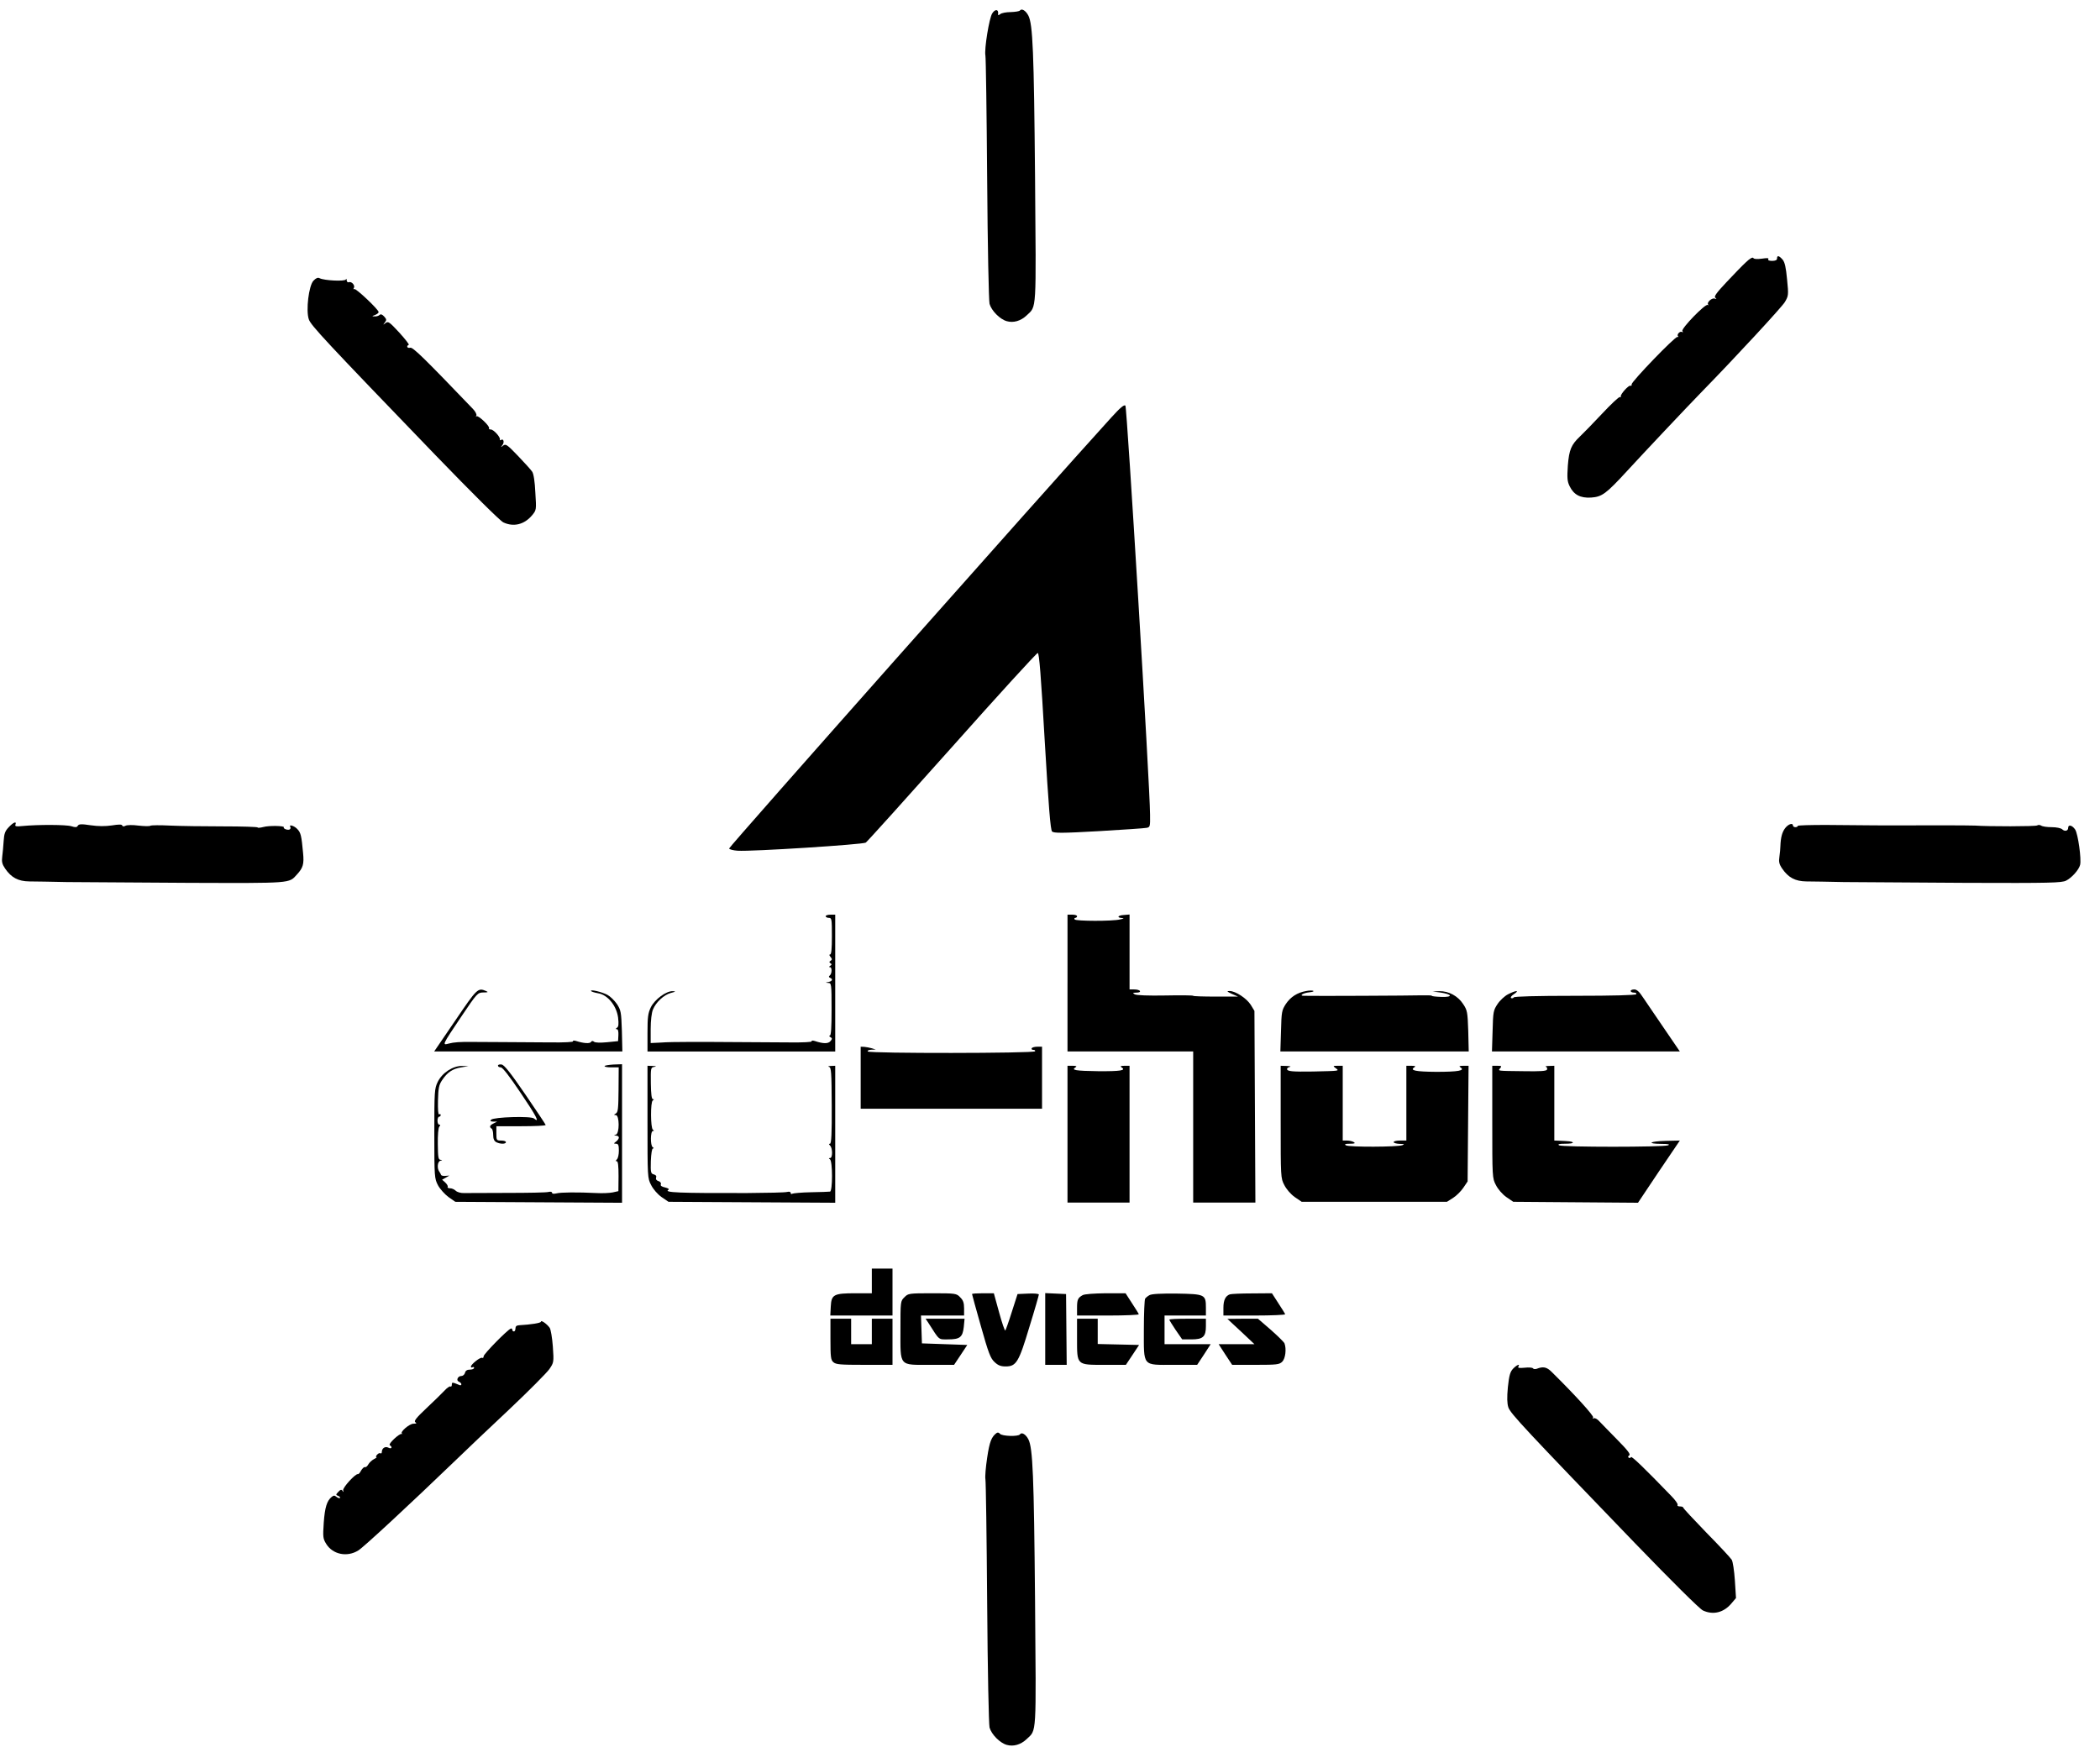 <?xml version="1.0" standalone="no"?>
<!DOCTYPE svg PUBLIC "-//W3C//DTD SVG 20010904//EN"
 "http://www.w3.org/TR/2001/REC-SVG-20010904/DTD/svg10.dtd">
<svg version="1.0" xmlns="http://www.w3.org/2000/svg"
 width="1320pt" height="1098pt" viewBox="0 0 1320 1098"
 preserveAspectRatio="xMidYMid meet">
<g transform="translate(0,1098) scale(0.1,-0.1)"
fill="#000000" stroke="none">
<path d="M6237 10896 c-19 -28 -51 -226 -43 -265 3 -14 8 -363 11 -776 3 -422
10 -765 15 -785 12 -43 65 -97 108 -109 42 -12 88 1 125 36 64 61 60 9 53 873
-7 782 -14 958 -42 1012 -16 31 -42 47 -53 32 -3 -5 -29 -9 -58 -10 -29 0 -59
-6 -66 -13 -12 -9 -15 -8 -13 5 2 27 -20 27 -37 0z"/>
<path d="M10975 9332 c-22 -20 -77 -77 -123 -126 -64 -68 -80 -91 -70 -98 10
-8 9 -9 -4 -5 -18 6 -52 -25 -41 -38 5 -4 3 -5 -3 -2 -15 9 -168 -149 -159
-164 5 -7 4 -10 -2 -6 -13 8 -36 -17 -25 -27 4 -4 2 -6 -4 -4 -15 4 -289 -281
-288 -298 1 -8 -2 -11 -7 -9 -10 7 -65 -54 -61 -67 1 -5 -1 -7 -6 -4 -5 3 -56
-45 -113 -106 -57 -61 -119 -124 -137 -141 -56 -53 -69 -84 -77 -184 -5 -77
-4 -98 11 -129 26 -54 67 -76 135 -72 69 5 93 22 229 170 99 108 380 406 465
493 213 218 505 534 524 566 23 39 24 44 14 143 -7 75 -14 107 -28 124 -23 26
-35 28 -35 7 0 -10 -10 -15 -31 -15 -19 0 -28 4 -24 11 5 7 -7 8 -40 3 -31 -4
-50 -3 -54 4 -4 7 -22 -3 -46 -26z"/>
<path d="M1970 9215 c-29 -31 -48 -186 -29 -242 12 -38 107 -139 796 -854 231
-239 406 -413 427 -423 64 -30 131 -14 180 44 28 34 28 34 21 144 -3 68 -11
119 -20 131 -7 11 -47 55 -89 99 -68 71 -77 77 -93 65 -16 -13 -17 -12 -5 3
14 18 7 43 -9 32 -5 -3 -8 -2 -7 3 5 14 -39 63 -57 63 -9 0 -14 4 -11 8 7 12
-69 84 -79 75 -4 -5 -5 -3 -1 4 4 7 -5 25 -21 42 -306 319 -379 391 -395 385
-18 -5 -26 11 -9 18 5 2 -22 36 -59 77 -63 68 -70 73 -87 60 -16 -13 -17 -13
-4 4 12 15 11 20 -4 37 -13 14 -22 17 -29 10 -5 -5 -19 -10 -30 -9 -20 0 -20
1 2 9 12 5 22 13 22 18 0 16 -143 151 -153 145 -6 -3 -7 -1 -3 6 10 16 -13 43
-31 37 -7 -3 -13 2 -14 12 0 9 -3 12 -5 5 -6 -13 -136 -7 -165 8 -11 6 -23 1
-39 -16z"/>
<path d="M6983 8353 c-419 -461 -2403 -2699 -2400 -2707 2 -6 26 -12 53 -14
88 -6 788 39 806 51 10 7 254 278 543 602 289 325 531 590 538 590 9 0 20
-137 44 -555 24 -407 36 -558 46 -567 11 -11 63 -11 293 2 153 9 289 18 302
21 21 4 22 9 21 82 -1 184 -145 2562 -155 2572 -8 8 -33 -13 -91 -77z"/>
<path d="M55 5780 c-23 -24 -29 -40 -32 -87 -2 -32 -6 -76 -9 -98 -4 -32 -1
-47 18 -75 39 -57 82 -80 152 -81 34 0 140 -2 236 -4 96 -1 443 -3 771 -5 645
-2 625 -4 675 52 39 42 46 66 39 136 -10 108 -14 127 -36 150 -19 21 -56 32
-44 13 3 -5 1 -12 -4 -15 -11 -7 -42 4 -37 13 7 10 -93 12 -129 2 -19 -5 -35
-6 -35 -3 0 4 -98 7 -218 7 -119 0 -269 2 -332 5 -63 3 -119 3 -125 -1 -5 -4
-39 -3 -75 1 -36 5 -72 4 -81 -1 -11 -6 -19 -5 -21 2 -2 7 -22 7 -65 0 -42 -6
-84 -6 -133 1 -59 9 -74 8 -81 -3 -6 -11 -15 -11 -41 -3 -31 10 -207 11 -310
1 -37 -4 -45 -2 -41 9 9 23 -12 16 -42 -16z"/>
<path d="M11221 5774 c-19 -25 -28 -58 -30 -114 0 -14 -3 -43 -6 -65 -5 -32
-2 -47 17 -75 39 -57 82 -80 152 -81 34 0 140 -2 236 -4 96 -1 443 -3 771 -5
526 -2 599 0 626 14 36 18 81 69 88 99 9 36 -13 194 -31 222 -18 27 -44 34
-44 11 0 -20 -22 -25 -38 -9 -8 7 -36 13 -65 13 -29 0 -59 4 -67 10 -8 5 -19
5 -25 1 -8 -7 -310 -7 -390 -1 -18 2 -419 2 -520 1 -41 0 -114 0 -418 3 -97 0
-177 -2 -177 -6 0 -5 -7 -8 -15 -8 -8 0 -15 5 -15 10 0 19 -29 10 -49 -16z"/>
<path d="M5190 5220 c0 -5 9 -10 20 -10 18 0 19 -8 19 -115 0 -77 -3 -115 -11
-115 -7 0 -6 -6 3 -16 10 -13 10 -17 0 -24 -10 -6 -10 -9 -1 -15 9 -6 9 -10
-1 -16 -9 -6 -10 -9 -2 -9 14 0 13 -42 -2 -53 -7 -6 -6 -10 3 -14 19 -8 14
-21 -10 -26 -21 -4 -22 -4 -2 -6 20 -1 21 -6 21 -166 0 -115 -3 -165 -11 -165
-6 0 -5 -4 3 -9 13 -8 13 -12 1 -26 -14 -17 -45 -17 -99 1 -14 4 -22 3 -19 -2
4 -5 -55 -8 -140 -7 -162 1 -466 3 -497 3 -11 0 -72 0 -135 0 -63 0 -143 -1
-177 -4 l-63 -3 0 89 c0 52 6 102 14 121 19 47 69 93 113 105 31 8 33 10 12
11 -41 2 -113 -51 -138 -101 -18 -38 -21 -62 -21 -161 l0 -117 590 0 590 0 0
430 0 430 -30 0 c-16 0 -30 -4 -30 -10z"/>
<path d="M6710 4800 l0 -430 395 0 395 0 0 -475 0 -475 195 0 196 0 -3 603 -3
602 -23 38 c-26 41 -96 87 -133 87 -20 0 -18 -3 14 -18 l39 -17 -141 0 c-78 0
-141 2 -141 5 0 3 -79 4 -175 2 -108 -2 -181 1 -192 7 -16 9 -14 10 10 11 16
0 26 4 22 10 -3 6 -19 10 -36 10 l-29 0 0 235 0 236 -35 -3 c-39 -2 -48 -17
-12 -19 15 -1 11 -4 -13 -9 -48 -12 -278 -11 -285 0 -4 6 -1 10 4 10 6 0 11 5
11 10 0 6 -13 10 -30 10 l-30 0 0 -430z"/>
<path d="M2862 4565 l-133 -195 592 0 591 0 -3 128 c-4 120 -6 131 -31 170
-16 23 -43 49 -60 58 -36 19 -110 36 -103 24 3 -4 22 -10 44 -14 60 -9 116
-78 126 -152 5 -43 3 -59 -7 -65 -9 -6 -9 -9 -1 -9 8 0 11 -14 10 -37 l-2 -38
-70 -7 c-42 -4 -74 -3 -81 3 -8 7 -15 6 -19 -1 -7 -12 -47 -9 -94 6 -14 4 -22
3 -19 -2 4 -5 -55 -8 -140 -7 -81 0 -221 2 -312 2 -91 1 -174 1 -185 1 -71 1
-114 -2 -143 -10 -44 -12 -45 -13 78 170 99 147 102 150 138 151 30 0 33 2 17
9 -51 22 -56 17 -193 -185z"/>
<path d="M8210 4750 c-56 -10 -98 -37 -128 -82 -25 -39 -27 -49 -30 -170 l-4
-128 592 0 592 0 -3 128 c-4 120 -6 131 -32 170 -33 51 -91 82 -149 81 l-43
-2 47 -6 c77 -11 83 -30 10 -28 -34 1 -62 4 -62 7 0 3 -30 4 -67 3 -57 -2
-677 -5 -737 -3 -33 0 -5 18 34 22 19 2 31 6 25 9 -5 3 -26 3 -45 -1z"/>
<path d="M10250 4750 c0 -5 9 -10 21 -10 11 0 17 -4 14 -10 -4 -6 -143 -10
-385 -10 -246 0 -381 -4 -385 -10 -4 -6 -11 -7 -17 -4 -5 4 3 15 19 25 37 25
12 24 -37 -1 -22 -11 -52 -39 -67 -62 -26 -39 -28 -49 -31 -170 l-4 -128 591
0 590 0 -101 148 c-55 81 -114 168 -132 194 -21 33 -38 48 -53 48 -13 0 -23
-4 -23 -10z"/>
<path d="M5410 4205 l0 -195 570 0 570 0 0 195 0 195 -29 0 c-17 0 -33 -4 -36
-10 -3 -5 1 -10 10 -10 9 0 14 -4 11 -9 -8 -13 -1043 -14 -1051 -1 -4 6 6 10
22 11 l28 1 -25 8 c-14 4 -35 8 -47 9 l-23 1 0 -195z"/>
<path d="M3130 4281 c0 -6 8 -11 18 -11 11 0 54 -55 125 -161 99 -146 123
-193 83 -160 -19 16 -252 9 -269 -8 -8 -8 -5 -11 14 -12 l24 0 -22 -11 c-25
-12 -29 -23 -13 -33 6 -3 10 -22 10 -40 0 -24 6 -38 19 -45 25 -13 61 -13 61
0 0 6 -13 10 -30 10 -29 0 -30 2 -30 45 l0 45 155 0 c85 0 155 3 155 8 -1 4
-58 90 -128 192 -93 136 -133 186 -149 188 -13 2 -23 -1 -23 -7z"/>
<path d="M3800 4278 c0 -5 20 -8 44 -8 l45 0 -1 -140 c-1 -118 -3 -142 -17
-150 -14 -8 -14 -9 0 -10 23 0 24 -117 0 -123 -14 -4 -14 -5 2 -6 9 0 17 -6
17 -12 0 -7 -8 -18 -17 -25 -17 -13 -17 -13 0 -14 13 0 17 -9 17 -43 0 -24 -5
-48 -12 -55 -9 -9 -9 -12 -1 -12 8 0 11 -30 11 -94 l-1 -94 -36 -8 c-20 -4
-65 -6 -101 -4 -121 6 -225 5 -252 -2 -17 -4 -28 -3 -28 4 0 6 -10 8 -22 5
-13 -4 -129 -6 -258 -6 -129 0 -252 -1 -273 -1 -21 -1 -44 6 -53 15 -8 8 -24
15 -35 15 -11 0 -18 4 -15 9 3 4 -4 17 -15 27 l-20 18 23 13 23 13 -25 -2
c-14 -2 -27 2 -28 7 -2 6 -7 15 -11 20 -15 21 -11 64 7 68 14 4 14 5 1 6 -14
1 -16 16 -17 98 -1 57 3 102 9 110 8 9 8 13 0 13 -6 0 -11 11 -11 25 0 14 5
25 10 25 6 0 10 5 10 11 0 5 -4 7 -10 4 -6 -3 -8 29 -7 87 2 79 6 98 26 128
33 49 65 71 119 80 l47 8 -41 1 c-57 1 -125 -43 -153 -101 -20 -42 -21 -58
-21 -325 0 -274 1 -281 23 -324 13 -24 43 -57 66 -74 l43 -30 524 -3 524 -3 0
436 0 435 -55 -2 c-30 -2 -55 -6 -55 -10z"/>
<path d="M4070 3927 c0 -346 0 -354 23 -397 13 -26 40 -57 65 -75 l44 -30 524
-3 524 -3 0 431 0 430 -27 -1 c-16 -1 -21 -3 -12 -6 14 -3 16 -33 17 -243 1
-174 -2 -240 -11 -240 -8 0 -8 -3 1 -12 16 -16 16 -78 0 -78 -10 0 -10 -2 -1
-8 17 -11 17 -202 0 -203 -6 -1 -60 -3 -119 -4 -58 -1 -111 -6 -117 -9 -6 -4
-11 -2 -11 4 0 8 -9 10 -22 7 -13 -4 -126 -6 -253 -7 -428 -1 -523 3 -494 20
7 5 0 10 -20 15 -22 5 -31 11 -27 20 3 8 -4 17 -15 20 -13 4 -18 12 -15 22 4
9 -1 17 -14 20 -19 5 -21 12 -19 84 2 47 7 79 13 79 7 0 6 4 -1 8 -16 10 -15
102 1 102 8 0 8 2 0 8 -15 10 -16 174 -1 184 9 6 9 8 1 8 -8 0 -12 32 -13 99
-1 96 -1 100 21 104 17 3 14 5 -9 6 l-33 1 0 -353z"/>
<path d="M6710 3850 l0 -430 195 0 195 0 0 430 0 430 -32 0 c-24 0 -29 -3 -18
-10 30 -19 -6 -25 -146 -24 -144 2 -172 7 -144 24 11 7 6 10 -17 10 l-33 0 0
-430z"/>
<path d="M8050 3927 c0 -346 0 -354 23 -397 13 -26 40 -57 65 -75 l44 -30 456
0 457 0 38 24 c21 13 50 42 65 64 l27 40 3 364 3 363 -33 0 c-25 0 -29 -3 -18
-10 31 -20 -13 -28 -152 -28 -131 1 -169 9 -137 29 10 6 4 9 -18 9 l-33 0 0
-235 0 -235 -40 0 c-22 0 -40 -4 -40 -10 0 -5 17 -10 38 -11 29 0 33 -2 17 -8
-29 -12 -337 -13 -355 -1 -11 7 -5 10 25 10 30 0 36 3 25 10 -8 5 -27 10 -42
10 l-28 0 0 235 0 235 -32 0 c-30 0 -31 -1 -12 -15 24 -18 28 -17 -143 -21
-131 -2 -163 1 -163 16 0 5 8 11 18 13 9 3 0 5 -20 6 l-38 1 0 -353z"/>
<path d="M9380 3927 c0 -346 0 -354 23 -397 13 -26 40 -57 65 -75 l44 -30 392
-3 392 -3 131 196 132 195 -90 -2 c-101 -3 -122 -18 -26 -19 43 0 56 -3 42 -9
-29 -12 -667 -12 -685 0 -11 7 1 10 39 10 30 0 51 3 47 8 -7 7 -21 8 -88 11
l-28 1 0 235 0 235 -32 -1 c-18 0 -28 -3 -21 -5 7 -3 10 -11 7 -18 -3 -9 -41
-12 -147 -10 -171 2 -162 1 -147 19 11 13 8 15 -19 15 l-31 0 0 -353z"/>
<path d="M5480 2928 l0 -78 -102 0 c-138 0 -152 -8 -156 -83 l-3 -57 196 0
195 0 0 148 0 147 -65 0 -65 0 0 -77z"/>
<path d="M5685 2825 c-25 -24 -25 -26 -25 -205 0 -234 -12 -220 189 -220 l148
0 42 63 41 62 -143 5 -142 5 -3 88 -3 87 136 0 135 0 0 45 c0 35 -6 52 -25 70
-23 24 -28 25 -175 25 -147 0 -152 -1 -175 -25z"/>
<path d="M6110 2845 c0 -3 25 -94 56 -203 47 -167 60 -201 85 -224 22 -21 39
-28 70 -28 67 0 83 26 150 250 33 106 59 198 59 202 0 5 -30 8 -67 6 l-67 -3
-36 -112 c-19 -61 -38 -114 -41 -117 -3 -4 -21 48 -39 114 l-33 120 -69 0
c-37 0 -68 -2 -68 -5z"/>
<path d="M6570 2625 l0 -225 68 0 67 0 -2 222 -2 223 -66 3 -65 3 0 -226z"/>
<path d="M6805 2838 c-30 -17 -35 -28 -35 -80 l0 -48 196 0 c108 0 194 4 192
8 -1 5 -21 36 -43 70 l-40 62 -125 0 c-74 -1 -133 -5 -145 -12z"/>
<path d="M7225 2838 c-11 -6 -23 -16 -27 -22 -4 -6 -8 -93 -8 -193 0 -238 -12
-223 188 -223 l147 0 43 65 42 65 -145 0 -145 0 0 90 0 90 130 0 130 0 0 48
c0 84 -5 87 -182 90 -103 1 -159 -2 -173 -10z"/>
<path d="M7730 2843 c-27 -10 -40 -36 -40 -85 l0 -48 196 0 c108 0 194 4 192
8 -1 5 -21 36 -43 70 l-40 62 -125 -1 c-69 0 -132 -3 -140 -6z"/>
<path d="M5220 2562 c0 -112 2 -131 18 -145 16 -15 45 -17 195 -17 l177 0 0
145 0 145 -65 0 -65 0 0 -80 0 -80 -65 0 -65 0 0 80 0 80 -65 0 -65 0 0 -128z"/>
<path d="M5836 2663 c71 -111 61 -103 123 -103 75 0 92 14 99 78 l5 52 -123 0
-122 0 18 -27z"/>
<path d="M6770 2565 c0 -169 -4 -165 174 -165 l133 0 42 63 41 62 -130 3 -130
3 0 79 0 80 -65 0 -65 0 0 -125z"/>
<path d="M7350 2684 c0 -3 18 -32 40 -65 l41 -59 58 0 c73 0 91 17 91 83 l0
47 -115 0 c-63 0 -115 -2 -115 -6z"/>
<path d="M7800 2610 l85 -80 -113 0 -112 0 42 -65 43 -65 148 0 c134 0 149 2
167 20 20 20 27 80 14 115 -4 9 -43 47 -87 86 l-80 69 -96 0 -96 -1 85 -79z"/>
<path d="M3400 2671 c0 -8 -64 -18 -137 -22 -16 -1 -23 -7 -23 -20 0 -10 -4
-19 -10 -19 -5 0 -10 5 -10 11 0 6 -4 9 -9 7 -21 -7 -171 -160 -171 -174 0 -8
-4 -13 -9 -10 -11 7 -71 -41 -71 -55 0 -6 5 -7 10 -4 6 3 10 1 10 -4 0 -6 -12
-11 -26 -11 -17 0 -28 -6 -31 -20 -3 -11 -13 -20 -23 -20 -23 0 -35 -29 -15
-36 8 -4 15 -11 15 -16 0 -6 -6 -8 -12 -5 -46 19 -48 19 -48 2 0 -9 -4 -14 -9
-11 -4 3 -22 -9 -38 -27 -16 -17 -67 -67 -113 -110 -65 -61 -80 -81 -69 -88
10 -6 7 -9 -12 -9 -26 0 -88 -54 -72 -62 4 -3 3 -4 -2 -2 -16 3 -87 -64 -75
-71 19 -12 11 -26 -8 -16 -21 11 -42 -3 -42 -27 0 -7 -4 -11 -9 -8 -5 3 -14
-1 -21 -9 -7 -8 -9 -15 -4 -15 5 0 -2 -6 -16 -13 -13 -7 -29 -22 -35 -33 -6
-11 -15 -19 -21 -17 -6 2 -16 -8 -24 -21 -7 -14 -16 -24 -20 -23 -15 5 -98
-86 -93 -102 4 -12 2 -13 -4 -3 -7 10 -13 8 -27 -7 -16 -17 -16 -19 0 -25 9
-4 14 -9 11 -13 -4 -3 -13 0 -22 7 -12 10 -18 10 -31 -1 -29 -24 -42 -64 -49
-161 -6 -90 -5 -100 15 -133 41 -67 131 -86 202 -42 33 20 319 285 613 568 60
58 211 202 335 318 124 117 238 232 253 254 28 41 29 43 22 142 -4 55 -13 108
-20 118 -17 24 -55 51 -55 38z"/>
<path d="M9511 2376 c-19 -20 -25 -43 -33 -117 -6 -65 -5 -101 3 -126 12 -38
107 -139 796 -854 231 -239 406 -413 427 -423 64 -30 131 -14 180 45 l28 33
-7 110 c-4 61 -13 120 -20 131 -7 11 -78 88 -159 170 -80 83 -146 153 -146
158 0 4 -9 7 -21 7 -11 0 -18 4 -14 10 3 5 -15 31 -41 57 -165 171 -249 252
-252 243 -2 -5 -8 -7 -14 -4 -6 4 -5 10 3 15 10 6 -9 31 -73 96 -48 48 -98
101 -113 116 -14 16 -30 25 -37 21 -7 -4 -8 -3 -4 5 6 10 -112 140 -261 287
-31 31 -54 35 -94 19 -10 -3 -20 -2 -23 3 -3 5 -27 7 -52 4 -34 -3 -45 -2 -40
7 13 20 -10 11 -33 -13z"/>
<path d="M6265 1972 c-33 -24 -45 -55 -60 -156 -9 -59 -14 -120 -11 -135 3
-14 8 -363 11 -776 3 -422 10 -765 15 -785 12 -43 65 -97 108 -109 42 -12 88
1 125 36 64 61 60 9 53 873 -7 782 -14 958 -42 1012 -16 31 -42 47 -53 31 -9
-15 -114 -12 -126 4 -5 7 -14 9 -20 5z"/>
</g>
</svg>
